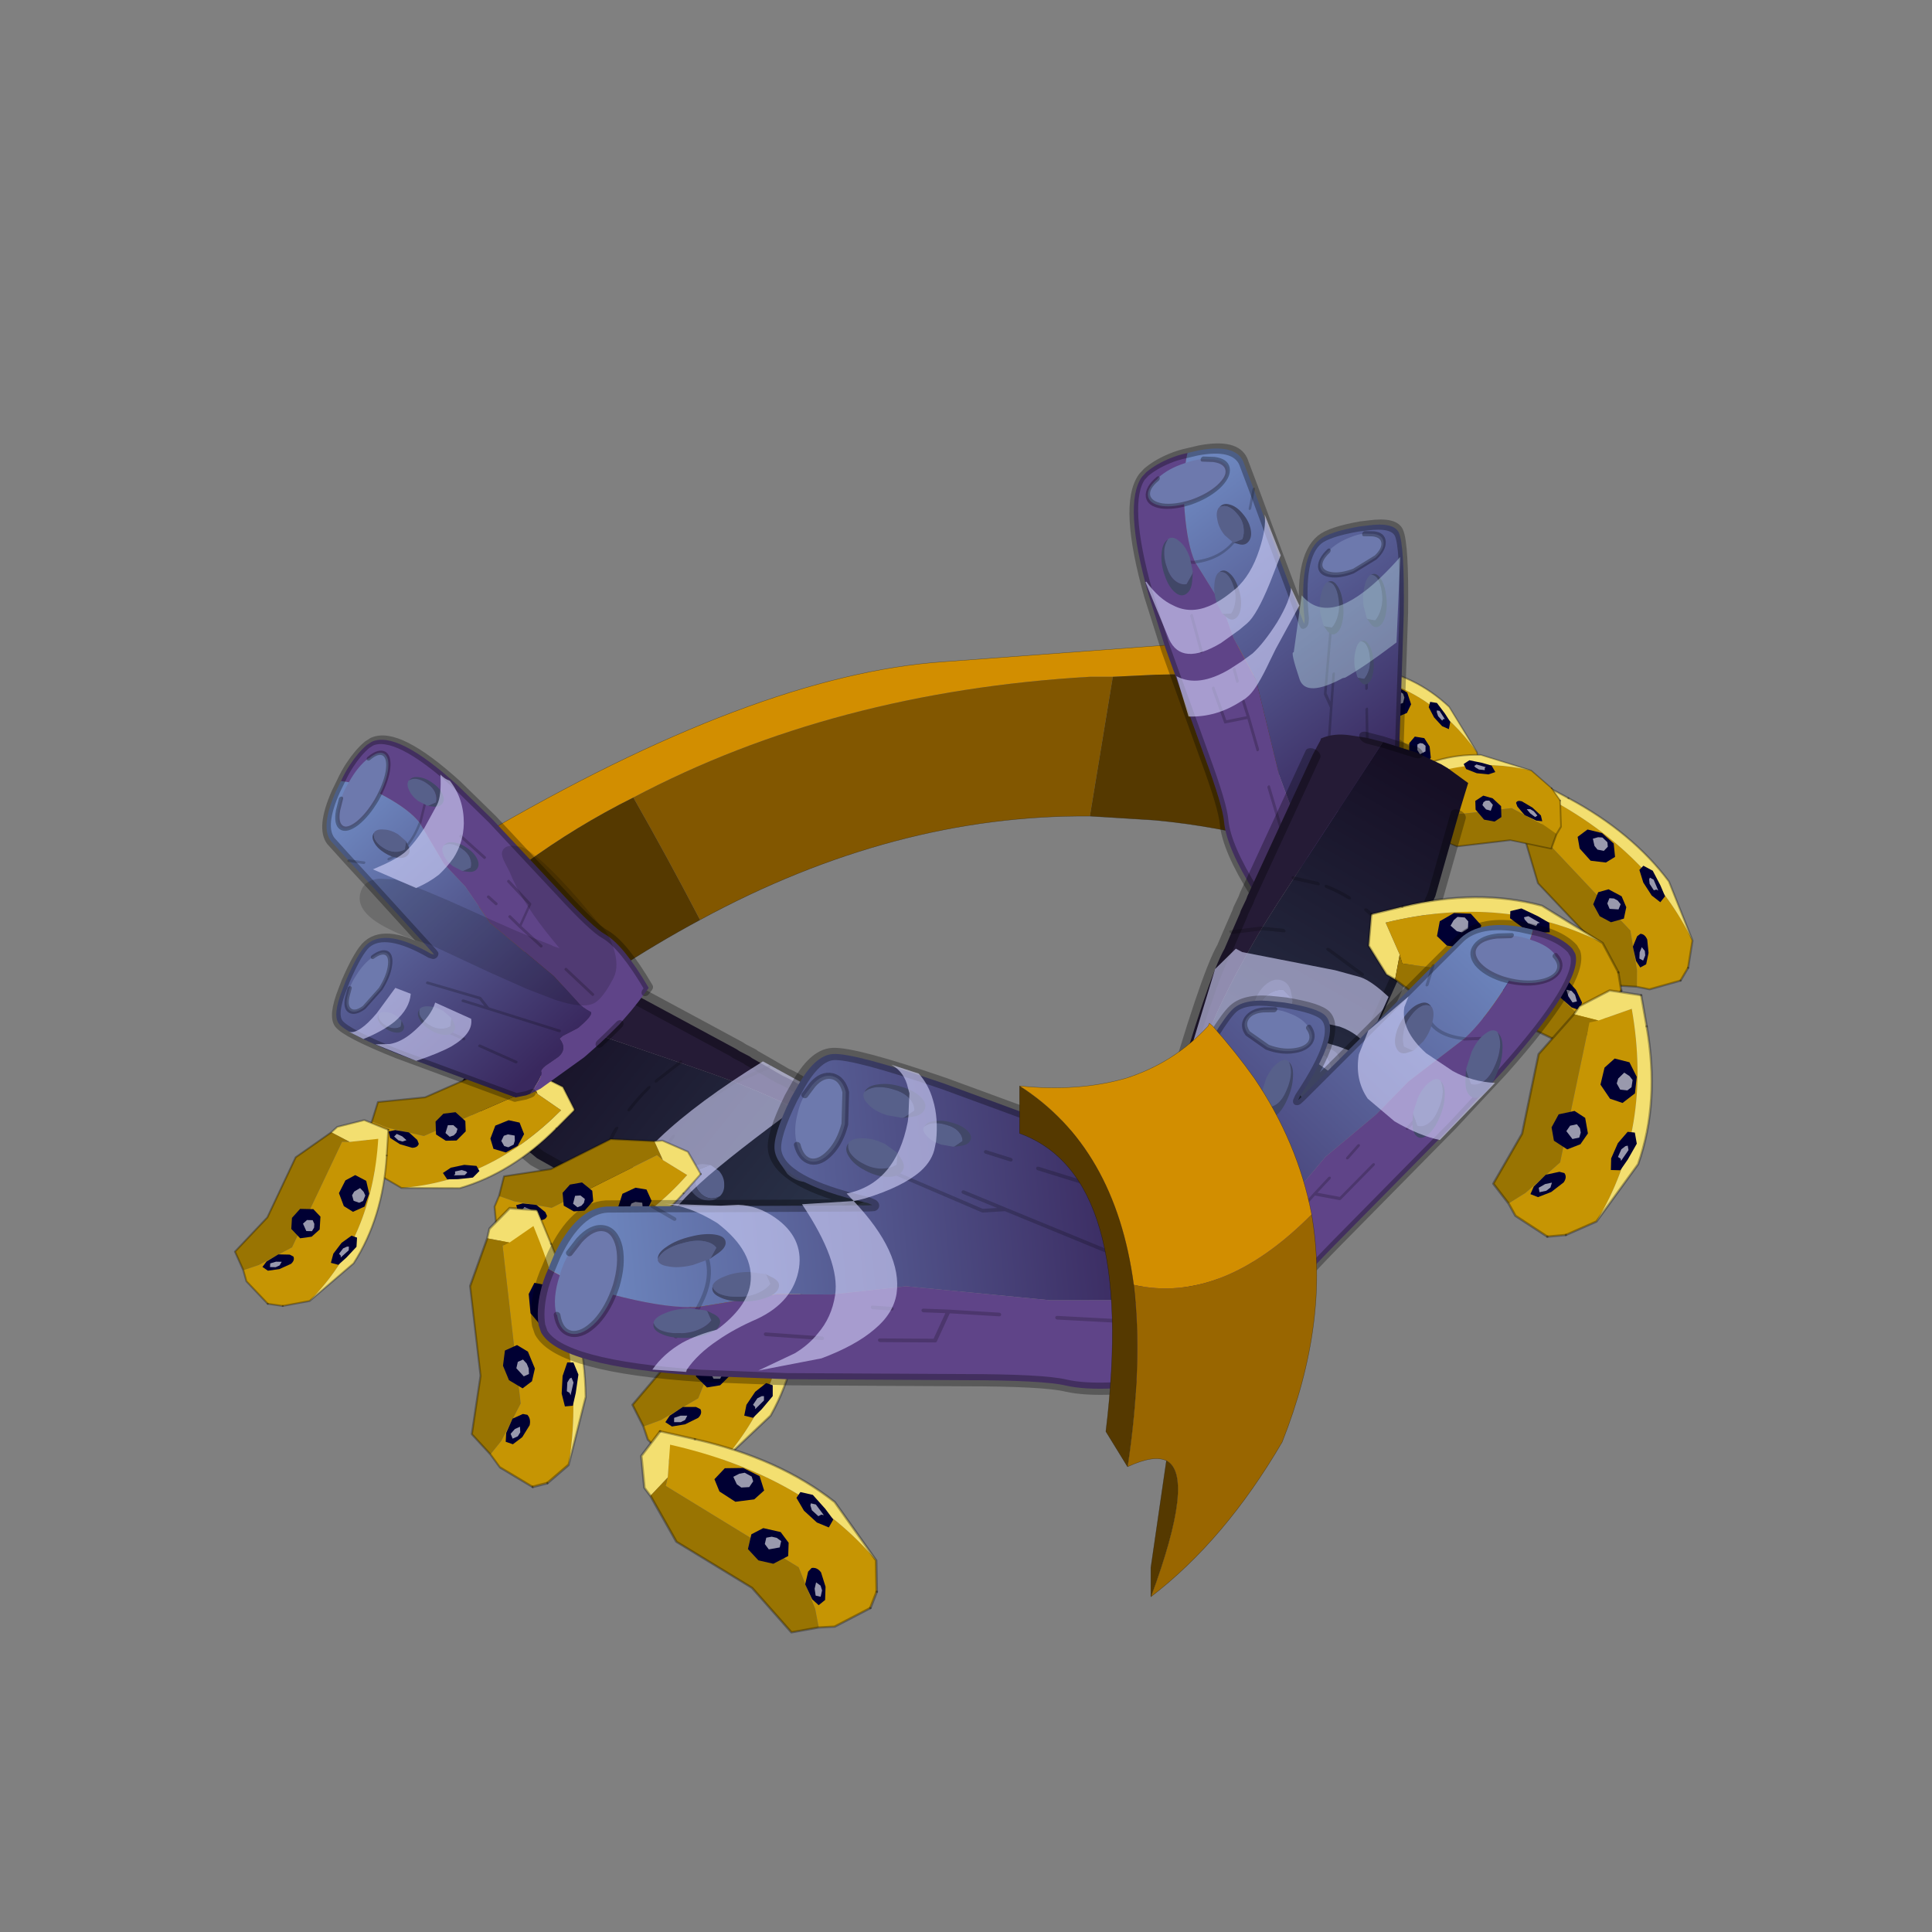 <?xml version="1.0" encoding="UTF-8" standalone="no"?>
<svg xmlns:xlink="http://www.w3.org/1999/xlink" height="440.0px" width="440.0px" xmlns="http://www.w3.org/2000/svg">
  <rect width="100%" height="100%" fill="#808080" stroke="none"/>
  <g transform="matrix(10.0, 0.0, 0.0, 10.0, 0.0, 0.0)">
    <use height="44.0" transform="matrix(0.909, 0.0, 0.0, 0.909, 2.0, 2.0)" width="44.0" xlink:href="#sprite0"/>
  </g>
  <defs>
    <g id="sprite0" transform="matrix(1.0, 0.0, 0.0, 1.0, 0.0, 0.0)">
      <use height="44.0" transform="matrix(1.0, 0.0, 0.0, 1.0, 0.0, 0.0)" width="44.0" xlink:href="#shape0"/>
      <use height="169.9" transform="matrix(0.205, 0.0, 0.0, 0.203, 2.946, 4.616)" width="185.55" xlink:href="#sprite1"/>
    </g>
    <g id="shape0" transform="matrix(1.0, 0.0, 0.0, 1.0, 0.0, 0.0)">
      <path d="M44.0 44.0 L0.0 44.0 0.0 0.0 44.0 0.0 44.0 44.0" fill="#43adca" fill-opacity="0.0" fill-rule="evenodd" stroke="none"/>
    </g>
    <g id="sprite1" transform="matrix(1.0, 0.0, 0.0, 1.0, 0.75, 1.15)">
      <use height="169.9" transform="matrix(1.0, 0.0, 0.0, 1.0, -0.75, -1.15)" width="185.55" xlink:href="#sprite2"/>
    </g>
    <g id="sprite2" transform="matrix(1.0, 0.0, 0.0, 1.0, 93.15, 85.5)">
      <use height="5.1" transform="matrix(-4.338, -1.512, 1.433, -3.02, 48.81, -20.352)" width="3.85" xlink:href="#sprite3"/>
      <use height="5.1" transform="matrix(0.055, -4.589, 3.313, 0.549, 45.757, -19.526)" width="3.85" xlink:href="#sprite3"/>
      <use height="48.25" transform="matrix(1.0, 0.0, 0.0, 1.0, -59.7, -39.6)" width="97.7" xlink:href="#shape2"/>
      <use height="85.0" transform="matrix(-0.472, 0.972, 0.582, 0.304, 28.504, -85.49)" width="62.0" xlink:href="#sprite4"/>
      <use height="5.1" transform="matrix(1.742, -4.269, 4.574, 2.471, 62.383, -6.477)" width="3.85" xlink:href="#sprite3"/>
      <use height="5.1" transform="matrix(-2.954, -3.527, 2.783, -1.86, 61.177, -7.542)" width="3.85" xlink:href="#sprite3"/>
      <use height="57.75" transform="matrix(-1.276, -0.102, -0.198, -1.041, 71.116, 29.724)" width="36.1" xlink:href="#sprite7"/>
      <use height="58.8" transform="matrix(-1.008, -0.582, 0.694, -1.327, -28.869, 73.876)" width="51.2" xlink:href="#sprite9"/>
      <use height="5.1" transform="matrix(3.427, 3.116, -3.19, 3.241, -60.42, 5.107)" width="3.85" xlink:href="#sprite3"/>
      <use height="5.1" transform="matrix(4.624, 0.097, -0.275, 4.532, -88.533, 18.858)" width="3.85" xlink:href="#sprite3"/>
      <use height="5.1" transform="matrix(-1.575, -5.455, 5.412, -1.333, 54.055, 15.094)" width="3.85" xlink:href="#sprite3"/>
      <use height="5.1" transform="matrix(5.541, -1.199, 0.96, 5.482, 60.746, 7.001)" width="3.85" xlink:href="#sprite3"/>
      <use height="54.0" transform="matrix(0.896, 0.896, -0.912, 0.991, 54.76, -23.867)" width="30.2" xlink:href="#sprite10"/>
      <use height="5.1" transform="matrix(5.356, 0.0, 0.0, 5.356, -40.953, 34.754)" width="3.85" xlink:href="#sprite3"/>
      <use height="5.1" transform="matrix(3.583, 2.931, -3.015, 3.4, -45.648, 13.693)" width="3.85" xlink:href="#sprite3"/>
      <use height="5.1" transform="matrix(4.223, -1.927, 2.436, 5.954, -69.48, 36.198)" width="3.85" xlink:href="#sprite3"/>
      <use height="5.1" transform="matrix(1.197, -5.215, 6.075, 1.394, -43.702, 77.301)" width="3.85" xlink:href="#sprite3"/>
      <use height="93.85" transform="matrix(0.247, -0.923, 0.992, 0.222, -69.065, 53.301)" width="67.5" xlink:href="#sprite11"/>
      <use height="77.65" transform="matrix(0.725, 0.0, 0.032, 0.77, -93.135, -33.883)" width="75.1" xlink:href="#sprite12"/>
      <use height="70.8" transform="matrix(1.0, 0.0, 0.0, 1.0, 6.35, 7.2)" width="36.25" xlink:href="#shape13"/>
    </g>
    <g id="sprite3" transform="matrix(1.0, 0.0, 0.0, 1.0, 3.1, 0.55)">
      <use height="5.1" transform="matrix(1.0, 0.0, 0.0, 1.0, -3.1, -0.55)" width="3.85" xlink:href="#shape1"/>
    </g>
    <g id="shape1" transform="matrix(1.0, 0.0, 0.0, 1.0, 3.1, 0.55)">
      <path d="M-1.05 4.4 L-1.75 4.55 -2.15 4.5 -2.75 3.9 -2.85 3.6 -2.45 3.45 -1.6 2.95 -0.45 0.05 -0.25 0.05 0.5 -0.05 Q0.5 2.65 -1.05 4.4" fill="#c69503" fill-rule="evenodd" stroke="none"/>
      <path d="M-0.75 -0.2 L-0.6 -0.35 0.1 -0.55 0.75 -0.3 0.75 0.4 Q0.75 2.1 0.05 3.35 L-1.05 4.4 Q0.5 2.65 0.5 -0.05 L-0.25 0.05 -0.75 -0.2" fill="#f3df70" fill-rule="evenodd" stroke="none"/>
      <path d="M-2.85 3.6 L-3.1 3.1 -2.3 2.15 -1.65 0.5 -0.75 -0.2 -0.25 0.05 -0.45 0.05 -1.6 2.95 -2.45 3.45 -2.85 3.6" fill="#997402" fill-rule="evenodd" stroke="none"/>
      <path d="M0.75 -0.3 L0.75 0.4 M-1.75 4.55 L-2.15 4.5" fill="none" stroke="#000000" stroke-linecap="round" stroke-linejoin="round" stroke-opacity="0.302" stroke-width="0.05"/>
      <path d="M-0.75 -0.2 L-0.6 -0.35 0.1 -0.55 0.75 -0.3 M0.75 0.4 Q0.75 2.1 0.05 3.35 L-1.05 4.4 -1.75 4.55 M-2.15 4.5 L-2.75 3.9 -2.85 3.6 -3.1 3.1 -2.3 2.15 -1.65 0.5 -0.75 -0.2" fill="none" stroke="#000000" stroke-linecap="round" stroke-linejoin="round" stroke-opacity="0.302" stroke-width="0.05"/>
      <path d="M-0.3 1.1 L-0.05 0.95 0.25 1.1 0.35 1.45 0.25 1.8 -0.05 1.95 -0.3 1.8 -0.45 1.45 -0.3 1.1" fill="#000033" fill-rule="evenodd" stroke="none"/>
      <path d="M-0.05 1.4 L0.1 1.3 0.2 1.4 0.25 1.5 0.2 1.65 0.1 1.7 -0.05 1.65 -0.1 1.5 -0.05 1.4" fill="#ffffff" fill-opacity="0.6" fill-rule="evenodd" stroke="none"/>
      <path d="M-0.05 2.6 L0.1 2.65 0.1 2.9 -0.15 3.2 -0.35 3.4 -0.55 3.35 -0.5 3.1 -0.3 2.8 -0.05 2.6" fill="#000033" fill-rule="evenodd" stroke="none"/>
      <path d="M-0.15 2.9 L-0.1 2.9 -0.1 3.0 -0.2 3.1 -0.3 3.2 -0.3 3.15 -0.35 3.1 -0.25 2.95 -0.15 2.9" fill="#ffffff" fill-opacity="0.6" fill-rule="evenodd" stroke="none"/>
      <path d="M-1.45 1.9 L-1.1 1.9 -0.9 2.1 -0.9 2.45 -1.1 2.65 -1.4 2.7 -1.65 2.45 -1.65 2.15 -1.45 1.9" fill="#000033" fill-rule="evenodd" stroke="none"/>
      <path d="M-1.25 2.2 L-1.1 2.2 -1.05 2.3 -1.05 2.4 -1.1 2.5 -1.25 2.5 -1.3 2.4 -1.35 2.3 -1.25 2.2" fill="#ffffff" fill-opacity="0.6" fill-rule="evenodd" stroke="none"/>
      <path d="M-1.65 3.15 L-1.55 3.2 Q-1.5 3.3 -1.6 3.4 L-1.9 3.55 -2.2 3.6 -2.35 3.5 -2.25 3.35 -1.95 3.15 -1.65 3.15" fill="#000033" fill-rule="evenodd" stroke="none"/>
      <path d="M-1.9 3.35 L-1.85 3.35 -1.9 3.45 -2.0 3.5 -2.15 3.5 -2.15 3.4 -2.0 3.35 -1.9 3.35" fill="#ffffff" fill-opacity="0.6" fill-rule="evenodd" stroke="none"/>
    </g>
    <g id="shape2" transform="matrix(1.0, 0.0, 0.0, 1.0, 59.7, 39.6)">
      <path d="M-59.7 -15.8 Q-25.95 -35.8 -2.95 -37.4 L24.95 -39.5 Q29.85 -39.75 37.3 -39.25 L38.0 -35.55 Q30.3 -36.0 22.9 -35.8 L17.75 -35.55 14.95 -35.55 Q-16.4 -33.7 -40.85 -20.65 -47.8 -17.15 -54.1 -12.5 L-59.7 -15.8" fill="#d28e00" fill-rule="evenodd" stroke="none"/>
      <path d="M14.95 -18.35 Q-9.0 -18.55 -32.7 -5.55 -36.65 -13.2 -40.85 -20.65 -16.4 -33.7 14.95 -35.55 L17.75 -35.55 14.95 -18.35" fill="#825700" fill-rule="evenodd" stroke="none"/>
      <path d="M-54.1 8.65 L-59.7 5.4 -59.7 -15.8 -54.1 -12.5 -54.1 8.65" fill="#996600" fill-rule="evenodd" stroke="none"/>
      <path d="M38.0 -35.55 L38.0 -15.1 Q30.3 -17.15 22.9 -17.85 L14.95 -18.35 17.75 -35.55 22.9 -35.8 Q30.3 -36.0 38.0 -35.55 M-32.7 -5.55 Q-43.4 0.25 -54.1 8.65 L-54.1 -12.5 Q-47.8 -17.15 -40.85 -20.65 -36.65 -13.2 -32.7 -5.55" fill="#553900" fill-rule="evenodd" stroke="none"/>
      <path d="M-59.7 -15.8 Q-25.95 -35.8 -2.95 -37.4 L24.95 -39.5 Q29.85 -39.75 37.3 -39.25 L38.0 -35.55 38.0 -15.1 Q30.3 -17.15 22.9 -17.85 L14.95 -18.35 Q-9.0 -18.55 -32.7 -5.55 -43.4 0.25 -54.1 8.65 L-59.7 5.4 -59.7 -15.8 -54.1 -12.5 -54.1 8.65" fill="none" stroke="#000000" stroke-linecap="round" stroke-linejoin="round" stroke-opacity="0.412" stroke-width="0.05"/>
    </g>
    <g id="sprite4" transform="matrix(1.0, 0.0, 0.0, 1.0, 51.35, 63.55)">
      <use height="50.0" transform="matrix(1.083, -0.788, 0.602, 1.234, -51.342, -40.273)" width="29.5" xlink:href="#sprite5"/>
      <use height="5.6" transform="matrix(0.769, -1.017, 0.815, 0.848, -31.35, -37.65)" width="3.95" xlink:href="#sprite6"/>
      <use height="5.6" transform="matrix(-1.305, 0.201, 0.09, 1.534, -17.95, -48.05)" width="3.95" xlink:href="#sprite6"/>
      <use height="5.6" transform="matrix(0.496, -1.22, 1.003, 0.513, -23.85, -31.55)" width="3.95" xlink:href="#sprite6"/>
      <use height="5.6" transform="matrix(0.3, -1.297, 1.081, 0.275, -30.85, -5.6)" width="3.95" xlink:href="#sprite6"/>
      <use height="5.6" transform="matrix(0.3, -1.297, 1.081, 0.275, -27.85, -12.25)" width="3.95" xlink:href="#sprite6"/>
      <use height="5.6" transform="matrix(0.247, -1.067, 0.889, 0.227, -23.35, -2.65)" width="3.95" xlink:href="#sprite6"/>
      <use height="47.0" transform="matrix(1.0, 0.0, 0.0, 1.0, -32.95, -47.35)" width="27.25" xlink:href="#shape5"/>
    </g>
    <g id="sprite5" transform="matrix(1.0, 0.0, 0.0, 1.0, 0.5, 0.5)">
      <use height="50.0" transform="matrix(1.0, 0.0, 0.0, 1.0, -0.5, -0.5)" width="29.5" xlink:href="#shape3"/>
    </g>
    <g id="shape3" transform="matrix(1.0, 0.0, 0.0, 1.0, 0.5, 0.5)">
      <path d="M19.85 12.1 L19.9 12.15 19.85 12.15 19.85 12.1" fill="url(#gradient0)" fill-rule="evenodd" stroke="none"/>
      <path d="M11.4 48.15 L11.3 48.1 10.95 47.95 10.05 47.35 9.95 47.3 9.65 46.7 9.25 45.9 2.95 33.15 Q0.0 26.8 0.0 25.2 0.0 23.8 2.55 22.1 L3.35 21.55 Q6.35 19.7 7.55 19.7 10.2 19.7 12.25 26.0 L12.45 26.35 12.45 26.0 11.75 14.5 11.45 9.9 11.25 6.5 Q11.25 4.2 14.9 2.0 L16.0 1.4 Q17.55 3.25 18.7 6.65 19.85 10.0 19.85 12.1 L19.85 12.15 19.2 18.2 19.5 22.2 19.2 27.9 21.05 38.5 21.35 43.1 Q21.35 43.9 21.8 45.15 21.8 45.65 19.7 45.65 L17.9 45.15 17.45 45.15 Q17.45 46.85 16.15 46.85 L14.5 46.65 Q13.8 46.65 13.75 46.9 13.7 47.4 11.4 48.15 M12.6 11.4 L11.45 9.9 12.6 11.4 M9.45 37.2 L8.7 35.45 9.45 37.2 M13.45 36.2 L17.95 44.4 13.45 36.2 11.85 33.3 13.45 36.2 13.45 34.5 10.05 28.55 13.45 34.5 13.45 36.2 M12.3 43.85 L10.3 39.15 12.3 43.85 M14.9 13.1 Q17.15 14.0 19.85 12.15 17.15 14.0 14.9 13.1" fill="url(#gradient1)" fill-rule="evenodd" stroke="none"/>
      <path d="M22.4 16.85 L23.0 21.0 22.4 16.85 M16.0 1.4 Q16.95 0.85 17.8 0.55 19.3 0.0 20.55 0.0 L21.15 0.1 Q24.0 1.1 25.45 11.5 L26.15 17.9 27.1 31.05 Q27.5 37.05 28.05 38.65 28.9 41.25 28.2 47.6 L27.7 47.75 26.45 48.1 25.2 48.4 23.35 48.75 21.85 48.9 20.5 49.0 18.55 49.05 18.25 49.05 12.6 48.5 11.55 48.2 11.4 48.15 Q13.7 47.4 13.75 46.9 13.8 46.65 14.5 46.65 L16.15 46.85 Q17.45 46.85 17.45 45.15 L17.9 45.15 19.7 45.65 Q21.8 45.65 21.8 45.15 21.35 43.9 21.35 43.1 L21.05 38.5 19.2 27.9 19.5 22.2 19.2 18.2 19.85 12.15 19.9 12.15 19.85 12.1 Q19.85 10.0 18.7 6.65 17.55 3.25 16.0 1.4 M22.15 10.1 L19.9 12.15 22.15 10.1 M22.5 38.8 L23.1 43.6 22.5 38.8 M21.45 30.75 L21.95 34.5 21.45 30.75 21.25 28.9 21.45 30.75 23.75 29.4 23.45 25.3 23.75 29.4 21.45 30.75 M20.75 25.15 L20.95 26.55 20.75 25.15" fill="#5f4488" fill-rule="evenodd" stroke="none"/>
      <path d="M23.0 21.0 L22.4 16.85 M19.9 12.15 L22.15 10.1 M11.45 9.9 L12.6 11.4 M19.9 12.15 L19.85 12.15 Q17.15 14.0 14.9 13.1 M11.85 33.3 L13.45 36.2 13.45 34.5 10.05 28.55 M10.3 39.15 L12.3 43.85 M17.95 44.4 L13.45 36.2 M8.7 35.45 L9.45 37.2 M20.95 26.55 L20.75 25.15 M21.25 28.9 L21.45 30.75 23.75 29.4 23.45 25.3 M21.95 34.5 L21.45 30.75 M23.1 43.6 L22.5 38.8" fill="none" stroke="#000000" stroke-linecap="round" stroke-linejoin="round" stroke-opacity="0.2" stroke-width="0.3"/>
      <path d="M16.0 1.4 Q16.95 0.85 17.8 0.55 19.3 0.0 20.55 0.0 L21.15 0.1 Q24.0 1.1 25.45 11.5 L26.15 17.9 27.1 31.05 Q27.5 37.05 28.05 38.65 28.9 41.25 28.2 47.6 L27.7 47.75 M23.35 48.75 L21.85 48.9 20.5 49.0 M11.55 48.2 L11.4 48.15 11.3 48.1 10.95 47.95 10.05 47.35 9.95 47.3 9.65 46.7 9.25 45.9 2.95 33.15 Q0.0 26.8 0.0 25.2 0.0 23.8 2.55 22.1 L3.35 21.55 Q6.35 19.7 7.55 19.7 10.2 19.7 12.25 26.0 L12.45 26.35 12.45 26.0 11.75 14.5 11.45 9.9 11.25 6.5 Q11.25 4.2 14.9 2.0 L16.0 1.4" fill="none" stroke="#000000" stroke-linecap="round" stroke-linejoin="round" stroke-opacity="0.302" stroke-width="1.0"/>
      <path d="M19.8 1.5 Q21.15 1.5 21.4 2.35 21.6 3.2 20.55 4.35 19.5 5.45 17.75 6.25 16.0 7.0 14.6 6.95 13.2 6.85 13.0 6.0 12.8 5.15 13.85 4.05 L14.85 3.15 Q15.65 2.55 16.65 2.15 18.4 1.35 19.75 1.45 L19.8 1.5" fill="#6d79ad" fill-rule="evenodd" stroke="none"/>
      <path d="M19.8 1.5 Q21.15 1.5 21.4 2.35 21.6 3.2 20.55 4.35 19.5 5.45 17.75 6.25 16.0 7.0 14.6 6.95 13.2 6.85 13.0 6.0 12.8 5.15 13.85 4.05 L14.85 3.15" fill="none" stroke="#000000" stroke-linecap="round" stroke-linejoin="round" stroke-opacity="0.302" stroke-width="0.5"/>
      <path d="M3.2 22.6 Q3.8 22.15 4.65 21.85 6.05 21.3 7.2 21.45 8.35 21.55 8.6 22.25 8.8 22.95 7.95 23.85 7.15 24.7 5.75 25.25 L3.15 25.7 Q2.05 25.6 1.8 24.9 1.55 24.15 2.4 23.3 L3.2 22.6" fill="#6d79ad" fill-rule="evenodd" stroke="none"/>
      <path d="M7.2 21.45 Q8.35 21.55 8.6 22.25 8.8 22.95 7.95 23.85 7.15 24.7 5.75 25.25 L3.15 25.7 Q2.05 25.6 1.8 24.9 1.55 24.15 2.4 23.3 L3.2 22.6" fill="none" stroke="#000000" stroke-linecap="round" stroke-linejoin="round" stroke-opacity="0.302" stroke-width="0.5"/>
    </g>
    <linearGradient gradientTransform="matrix(-0.003, -0.024, 0.03, -0.004, 25.15, 24.1)" gradientUnits="userSpaceOnUse" id="gradient0" spreadMethod="pad" x1="-819.2" x2="819.2">
      <stop offset="0.0" stop-color="#8d5a7b"/>
      <stop offset="1.0" stop-color="#cba0bc"/>
    </linearGradient>
    <linearGradient gradientTransform="matrix(0.002, 0.025, -0.013, 8.0E-4, 10.45, 25.9)" gradientUnits="userSpaceOnUse" id="gradient1" spreadMethod="pad" x1="-819.2" x2="819.2">
      <stop offset="0.0" stop-color="#6d86be"/>
      <stop offset="1.0" stop-color="#39285e"/>
    </linearGradient>
    <g id="sprite6" transform="matrix(1.0, 0.0, 0.0, 1.0, 0.0, 0.0)">
      <use height="5.6" transform="matrix(1.0, 0.0, 0.0, 1.0, 0.0, 0.0)" width="3.95" xlink:href="#shape4"/>
    </g>
    <g id="shape4" transform="matrix(1.0, 0.0, 0.0, 1.0, 0.0, 0.0)">
      <path d="M3.6 0.15 L3.55 0.15 3.6 0.15 M2.2 4.85 L2.35 4.75 2.25 4.85 2.2 4.85" fill="#482f41" fill-rule="evenodd" stroke="none"/>
      <path d="M3.6 0.15 Q4.05 0.45 3.95 1.4 3.9 2.4 3.25 3.55 L2.35 4.75 2.2 4.85 1.15 4.9 Q0.8 4.4 0.85 3.55 0.9 2.7 1.45 1.8 1.95 0.9 2.65 0.4 3.15 0.1 3.55 0.15 L3.6 0.15" fill="#57608a" fill-rule="evenodd" stroke="none"/>
      <path d="M3.55 0.15 Q3.15 0.1 2.65 0.4 1.95 0.9 1.45 1.8 0.9 2.7 0.85 3.55 0.8 4.4 1.15 4.9 L2.2 4.85 2.25 4.85 1.75 5.2 Q0.95 5.8 0.45 5.5 -0.1 5.2 0.0 4.2 0.1 3.2 0.75 2.1 1.4 0.95 2.2 0.4 3.0 -0.2 3.55 0.15" fill="#414767" fill-rule="evenodd" stroke="none"/>
    </g>
    <g id="shape5" transform="matrix(1.0, 0.0, 0.0, 1.0, 32.95, 47.35)">
      <path d="M-17.05 -47.35 L-12.5 -38.7 Q-10.4 -34.35 -14.85 -29.7 L-17.15 -27.7 -18.2 -26.95 Q-19.55 -26.0 -23.5 -26.45 L-26.4 -26.85 -26.85 -26.9 -30.15 -32.95 Q-28.9 -31.55 -26.3 -30.95 -23.3 -30.25 -21.1 -31.7 L-20.8 -31.95 Q-19.05 -33.2 -17.95 -34.75 -16.15 -37.3 -16.15 -40.75 -16.05 -43.75 -17.15 -47.25 L-17.05 -47.35 M-24.1 -22.5 Q-22.8 -21.6 -19.9 -22.0 -17.1 -22.5 -15.45 -23.55 L-14.1 -24.7 -12.7 -26.05 Q-9.1 -29.8 -9.15 -34.45 L-5.7 -29.1 Q-7.05 -24.4 -9.95 -21.6 L-10.5 -21.05 -11.0 -20.7 Q-12.25 -19.95 -15.55 -20.05 L-17.1 -20.05 -22.75 -19.65 -24.1 -22.5" fill="#d7d7ff" fill-opacity="0.6" fill-rule="evenodd" stroke="none"/>
      <path d="M-25.0 -12.65 Q-22.85 -16.0 -23.9 -20.1 L-17.7 -16.75 Q-17.7 -17.55 -15.25 -13.5 -13.8 -10.9 -17.65 -6.45 L-17.85 -6.05 Q-20.05 -3.65 -23.8 -0.6 L-24.1 -0.35 -32.95 -6.75 Q-29.7 -8.2 -27.6 -9.9 -26.05 -11.15 -25.0 -12.65" fill="#c2e7eb" fill-opacity="0.4" fill-rule="evenodd" stroke="none"/>
    </g>
    <g id="sprite7" transform="matrix(1.0, 0.0, 0.0, 1.0, 6.5, 50.45)">
      <use height="38.05" transform="matrix(1.421, 0.13, -0.004, 1.432, -6.348, -50.466)" width="25.3" xlink:href="#sprite8"/>
      <use height="5.6" transform="matrix(-0.683, -0.953, -0.953, 0.683, 27.05, -36.9)" width="3.95" xlink:href="#sprite6"/>
      <use height="5.6" transform="matrix(-0.683, -0.953, -0.953, 0.683, 20.8, -29.25)" width="3.95" xlink:href="#sprite6"/>
      <use height="5.6" transform="matrix(1.171, -0.027, 0.027, 1.171, 11.05, -40.2)" width="3.95" xlink:href="#sprite6"/>
      <use height="15.95" transform="matrix(1.0, 0.0, 0.0, 1.0, 5.25, -38.45)" width="20.45" xlink:href="#shape7"/>
    </g>
    <g id="sprite8" transform="matrix(1.0, 0.0, 0.0, 1.0, 0.0, 0.5)">
      <use height="38.05" transform="matrix(1.0, 0.0, 0.0, 1.0, 0.0, -0.5)" width="25.3" xlink:href="#shape6"/>
    </g>
    <g id="shape6" transform="matrix(1.0, 0.0, 0.0, 1.0, 0.0, 0.5)">
      <path d="M5.3 36.9 L3.2 36.45 1.6 35.75 1.2 35.5 0.0 34.5 0.4 33.45 1.1 31.6 3.7 24.45 6.65 18.25 6.8 17.95 9.8 11.7 9.85 11.65 9.95 11.4 13.65 3.75 Q14.5 2.5 15.6 1.65 17.75 0.0 20.8 0.0 L21.6 0.05 Q22.8 1.55 22.8 2.9 L22.7 4.05 Q22.7 7.8 16.0 19.45 L14.65 21.7 13.15 24.15 11.6 24.0 13.15 24.15 5.3 36.9 M8.6 22.35 Q7.2 20.9 6.65 18.25 7.2 20.9 8.6 22.35 M9.75 16.85 L11.7 18.5 9.75 16.85 M11.0 23.85 Q10.25 23.6 9.65 23.2 10.25 23.6 11.0 23.85 M14.55 19.55 L16.0 19.45 14.55 19.55" fill="url(#gradient2)" fill-rule="evenodd" stroke="none"/>
      <path d="M21.6 0.05 Q22.8 0.2 23.7 0.8 24.8 1.5 24.8 2.3 20.3 14.6 18.8 17.25 L18.1 18.75 17.3 20.45 17.2 20.7 16.7 21.7 16.55 22.05 10.25 34.95 9.55 36.25 9.5 36.4 Q8.55 37.05 7.45 37.05 L7.35 37.05 6.35 37.05 5.3 36.9 13.15 24.15 14.65 21.7 16.0 19.45 Q22.7 7.8 22.7 4.05 L22.8 2.9 Q22.8 1.55 21.6 0.05 M18.1 18.75 L16.0 19.45 18.1 18.75" fill="#251b36" fill-rule="evenodd" stroke="none"/>
      <path d="M21.6 0.05 Q22.8 0.2 23.7 0.8 24.8 1.5 24.8 2.3 20.3 14.6 18.8 17.25 L18.1 18.75 17.3 20.45 17.2 20.7 16.7 21.7 16.55 22.05 10.25 34.95 M6.35 37.05 L5.3 36.9 3.2 36.45 M1.1 31.6 L3.7 24.45 6.65 18.25 M6.8 17.95 L9.8 11.7 9.85 11.65 9.95 11.4 13.65 3.75 Q14.5 2.5 15.6 1.65 17.75 0.0 20.8 0.0 L21.6 0.05" fill="none" stroke="#000000" stroke-linecap="round" stroke-linejoin="round" stroke-opacity="0.302" stroke-width="1.0"/>
      <path d="M6.65 18.25 L6.8 17.95 M16.0 19.45 L18.1 18.75 M6.65 18.25 Q7.2 20.9 8.6 22.35 M11.6 24.0 L13.15 24.15 M16.0 19.45 L14.55 19.55 M9.65 23.2 Q10.25 23.6 11.0 23.85 M11.7 18.5 L9.75 16.85" fill="none" stroke="#000000" stroke-linecap="round" stroke-linejoin="round" stroke-opacity="0.2" stroke-width="0.3"/>
      <path d="M17.55 1.75 L19.0 1.35 21.55 1.15 Q22.7 1.2 22.95 1.55 23.15 1.95 22.3 2.4 L20.1 3.15 17.5 3.4 Q16.4 3.3 16.15 2.95 15.9 2.6 16.75 2.15 L17.55 1.75" fill="#384052" fill-rule="evenodd" stroke="none"/>
      <path d="M21.55 1.15 Q22.7 1.2 22.95 1.55 23.15 1.95 22.3 2.4 L20.1 3.15 17.5 3.4 Q16.4 3.3 16.15 2.95 15.9 2.6 16.75 2.15 L17.55 1.75" fill="none" stroke="#000000" stroke-linecap="round" stroke-linejoin="round" stroke-opacity="0.302" stroke-width="0.5"/>
    </g>
    <linearGradient gradientTransform="matrix(-0.01, 0.021, -0.005, -0.003, 12.0, 18.0)" gradientUnits="userSpaceOnUse" id="gradient2" spreadMethod="pad" x1="-819.2" x2="819.2">
      <stop offset="0.0" stop-color="#2b354b"/>
      <stop offset="1.0" stop-color="#160f25"/>
    </linearGradient>
    <g id="shape7" transform="matrix(1.0, 0.0, 0.0, 1.0, -5.25, 38.45)">
      <path d="M25.7 -35.65 L21.6 -25.15 19.2 -22.5 18.65 -22.85 9.95 -24.15 7.6 -24.75 Q6.6 -25.1 5.25 -26.85 L8.3 -32.95 Q8.95 -31.5 10.55 -30.9 L12.15 -30.6 Q14.6 -30.6 17.95 -32.35 23.85 -35.35 25.7 -35.65 M13.75 -35.25 Q14.95 -34.35 16.45 -33.55 15.9 -32.1 12.95 -32.75 L11.05 -33.3 Q9.4 -33.9 9.0 -34.35 L10.7 -38.45 Q11.9 -36.7 13.75 -35.25" fill="#d7d7ff" fill-opacity="0.6" fill-rule="evenodd" stroke="none"/>
    </g>
    <g id="sprite9" transform="matrix(1.0, 0.0, 0.0, 1.0, 43.8, 28.55)">
      <use height="38.05" transform="matrix(-0.886, 1.36, 0.757, 0.641, -21.378, -28.57)" width="25.3" xlink:href="#sprite8"/>
      <use height="5.6" transform="matrix(0.055, -1.194, 1.069, -0.497, -33.85, 7.2)" width="3.95" xlink:href="#sprite6"/>
      <use height="5.6" transform="matrix(-0.699, 0.713, 0.319, 0.596, -27.1, -7.25)" width="3.95" xlink:href="#sprite6"/>
      <use height="5.6" transform="matrix(-0.699, 0.713, 0.319, 0.596, -22.2, -5.45)" width="3.95" xlink:href="#sprite6"/>
      <use height="15.55" transform="matrix(1.0, 0.0, 0.0, 1.0, -28.7, -6.85)" width="13.75" xlink:href="#shape8"/>
    </g>
    <g id="shape8" transform="matrix(1.0, 0.0, 0.0, 1.0, 28.7, 6.85)">
      <path d="M-21.15 -6.8 L-15.25 -6.8 -15.0 -6.85 Q-14.7 -4.55 -16.2 -1.05 -17.95 3.05 -22.05 8.6 L-28.7 8.7 Q-24.55 2.1 -22.6 -1.8 -20.75 -5.6 -21.15 -6.8" fill="#d7d7ff" fill-opacity="0.6" fill-rule="evenodd" stroke="none"/>
    </g>
    <g id="sprite10" transform="matrix(1.0, 0.0, 0.0, 1.0, 17.7, 51.05)">
      <use height="50.0" transform="matrix(0.864, 0.043, -0.095, 1.054, -12.985, -51.049)" width="29.5" xlink:href="#sprite5"/>
      <use height="5.6" transform="matrix(-1.163, -0.48, -0.276, 0.82, 9.55, -37.8)" width="3.95" xlink:href="#sprite6"/>
      <use height="5.6" transform="matrix(-1.012, -0.417, -0.24, 0.714, 8.15, -31.2)" width="3.95" xlink:href="#sprite6"/>
      <use height="5.6" transform="matrix(0.859, -0.244, 0.583, 0.789, -4.2, -36.05)" width="3.95" xlink:href="#sprite6"/>
      <use height="5.6" transform="matrix(-1.012, -0.417, -0.24, 0.714, -3.9, -22.7)" width="3.95" xlink:href="#sprite6"/>
      <use height="9.35" transform="matrix(1.0, 0.0, 0.0, 1.0, -3.95, -36.0)" width="12.45" xlink:href="#shape9"/>
    </g>
    <g id="shape9" transform="matrix(1.0, 0.0, 0.0, 1.0, 3.95, 36.0)">
      <path d="M-3.35 -36.0 L-3.95 -31.2 -3.05 -29.05 Q-1.7 -27.15 0.5 -26.75 L3.9 -27.0 Q6.6 -27.65 8.35 -28.7 L8.5 -35.95 Q6.8 -34.55 4.7 -34.0 L1.65 -33.45 Q-1.7 -33.3 -2.95 -35.05 L-3.35 -36.0" fill="#d7d7ff" fill-opacity="0.6" fill-rule="evenodd" stroke="none"/>
    </g>
    <g id="sprite11" transform="matrix(1.0, 0.0, 0.0, 1.0, 36.5, 83.55)">
      <use height="50.0" transform="matrix(-1.486, 0.61, 0.473, 1.517, 7.356, -83.564)" width="29.5" xlink:href="#sprite5"/>
      <use height="5.6" transform="matrix(1.333, -0.143, 0.389, 1.248, 3.15, -39.35)" width="3.95" xlink:href="#sprite6"/>
      <use height="5.6" transform="matrix(-1.143, -0.872, -0.783, 0.899, 19.05, -36.45)" width="3.95" xlink:href="#sprite6"/>
      <use height="5.6" transform="matrix(-0.877, -0.669, -0.601, 0.69, 15.35, -29.1)" width="3.95" xlink:href="#sprite6"/>
      <use height="5.6" transform="matrix(-1.383, -0.256, -0.05, 1.224, -7.1, -57.45)" width="3.95" xlink:href="#sprite6"/>
      <use height="5.6" transform="matrix(1.026, -0.669, 0.927, 1.056, -23.95, -54.45)" width="3.95" xlink:href="#sprite6"/>
      <use height="5.6" transform="matrix(1.026, -0.669, 0.927, 1.056, -17.7, -48.75)" width="3.95" xlink:href="#sprite6"/>
      <use height="29.9" transform="matrix(1.0, 0.0, 0.0, 1.0, -26.1, -59.2)" width="45.15" xlink:href="#shape10"/>
    </g>
    <g id="shape10" transform="matrix(1.0, 0.0, 0.0, 1.0, 26.1, 59.2)">
      <path d="M-25.15 -51.35 L-25.45 -51.35 -25.45 -51.4 -25.15 -51.35" fill="#fcffc1" fill-opacity="0.6" fill-rule="evenodd" stroke="none"/>
      <path d="M-25.45 -51.4 L-26.1 -55.35 Q-23.75 -54.55 -21.85 -52.7 -20.45 -51.25 -19.25 -49.1 -15.65 -46.35 -12.6 -46.65 -8.4 -47.1 -5.8 -52.4 -4.35 -56.3 -4.85 -59.2 L-3.5 -52.55 -2.9 -50.55 Q-2.45 -48.25 -3.5 -45.85 -5.2 -41.95 -9.15 -41.5 -13.6 -41.05 -16.8 -44.8 -18.65 -47.1 -20.55 -48.65 -22.85 -50.6 -25.15 -51.35 L-25.45 -51.4 M-23.25 -43.0 L-20.05 -39.3 Q-18.6 -37.95 -16.9 -37.25 -14.5 -36.15 -11.6 -36.45 -7.2 -36.9 -1.05 -43.15 L0.8 -37.25 Q-4.35 -29.95 -9.7 -29.35 -12.3 -29.1 -14.8 -30.8 -17.4 -32.5 -19.95 -36.05 L-23.25 -43.0" fill="#d7d7ff" fill-opacity="0.6" fill-rule="evenodd" stroke="none"/>
      <path d="M13.05 -33.55 L14.7 -33.9 15.95 -34.15 16.6 -34.5 Q18.5 -35.4 19.05 -37.15 L18.7 -33.7 Q17.6 -32.2 15.75 -31.2 13.65 -30.0 10.65 -29.55 L9.9 -29.5 Q8.15 -29.35 6.45 -30.4 3.95 -32.0 1.45 -36.0 L0.8 -37.2 0.8 -37.25 1.55 -38.3 Q4.2 -32.9 12.3 -33.45 L13.05 -33.55" fill="#d7d7ff" fill-opacity="0.6" fill-rule="evenodd" stroke="none"/>
    </g>
    <g id="sprite12" transform="matrix(1.0, 0.0, 0.0, 1.0, 60.0, 55.2)">
      <use height="50.0" transform="matrix(1.258, -0.979, 0.759, 0.976, -60.009, -26.349)" width="29.5" xlink:href="#sprite5"/>
      <use height="25.6" transform="matrix(1.0, 0.0, 0.0, 1.0, -35.5, -30.3)" width="42.85" xlink:href="#shape11"/>
      <use height="5.6" transform="matrix(0.279, -1.166, 1.209, -0.02, -27.35, 0.1)" width="3.95" xlink:href="#sprite6"/>
      <use height="5.6" transform="matrix(0.207, -0.837, 0.865, -0.008, -33.95, -0.3)" width="3.95" xlink:href="#sprite6"/>
      <use height="5.6" transform="matrix(-1.203, 0.558, 0.312, 1.028, -22.1, -42.9)" width="3.95" xlink:href="#sprite6"/>
      <use height="5.6" transform="matrix(-1.203, 0.558, 0.312, 1.028, -16.7, -32.45)" width="3.95" xlink:href="#sprite6"/>
      <use height="5.6" transform="matrix(0.279, -1.166, 1.209, -0.02, -33.75, -28.25)" width="3.95" xlink:href="#sprite6"/>
      <use height="45.9" transform="matrix(1.0, 0.0, 0.0, 1.0, -38.2, -41.7)" width="20.8" xlink:href="#shape12"/>
    </g>
    <g id="shape11" transform="matrix(1.0, 0.0, 0.0, 1.0, 35.5, 30.3)">
      <path d="M-35.0 -23.45 Q-34.25 -24.75 -32.15 -25.0 L-29.45 -24.9 Q-24.55 -23.3 -17.2 -20.05 -8.8 -16.3 -3.5 -14.35 L-3.25 -14.2 -2.15 -13.85 -3.1 -15.0 Q-8.15 -21.1 -10.0 -26.05 L-10.75 -27.55 Q-11.45 -28.95 -11.05 -29.5 -10.7 -30.25 -9.35 -30.3 L-7.95 -30.1 Q-5.15 -29.15 1.3 -21.8 L5.05 -17.35 Q6.1 -16.5 6.9 -14.05 7.85 -11.05 6.75 -9.1 4.75 -5.7 3.2 -5.0 1.2 -4.15 -3.3 -5.6 L-8.0 -7.35 -14.25 -10.05 -23.75 -14.35 Q-27.9 -15.5 -30.9 -17.0 -37.0 -19.95 -35.0 -23.45" fill="#000000" fill-opacity="0.153" fill-rule="evenodd" stroke="none"/>
    </g>
    <g id="shape12" transform="matrix(1.0, 0.0, 0.0, 1.0, 38.2, 41.7)">
      <path d="M-19.45 -40.7 Q-17.2 -37.8 -17.4 -33.85 -17.6 -30.8 -19.4 -28.3 -20.5 -26.9 -21.95 -25.65 -23.6 -24.45 -25.9 -23.5 L-33.05 -26.5 Q-29.3 -27.95 -27.65 -29.15 -26.0 -30.5 -24.1 -33.1 L-21.75 -36.9 Q-20.95 -38.3 -21.0 -41.7 -20.3 -40.95 -19.45 -40.7" fill="#d7d7ff" fill-opacity="0.6" fill-rule="evenodd" stroke="none"/>
      <path d="M-30.1 -7.5 L-27.55 -6.55 Q-27.85 -4.15 -30.45 -2.1 -32.55 -0.55 -35.85 0.7 L-38.2 -0.45 Q-36.6 -0.05 -33.45 -3.4 L-30.15 -7.45 -30.1 -7.5 M-27.1 -0.7 Q-24.2 -3.1 -23.5 -5.15 L-17.55 -2.55 Q-17.25 -0.2 -21.1 1.9 -23.4 3.05 -27.1 4.2 L-33.85 1.55 -31.45 1.5 Q-29.55 1.2 -27.6 -0.3 L-27.1 -0.7" fill="#d7d7ff" fill-opacity="0.6" fill-rule="evenodd" stroke="none"/>
    </g>
    <g id="shape13" transform="matrix(1.0, 0.0, 0.0, 1.0, -6.35, -7.2)">
      <path d="M22.4 78.0 L22.4 74.4 24.3 61.2 Q27.85 63.1 22.4 78.0 M19.55 61.95 L16.9 57.6 Q20.7 26.05 6.35 20.8 L6.35 14.95 Q18.05 22.5 20.3 39.5 21.45 49.1 19.55 61.95" fill="#553900" fill-rule="evenodd" stroke="none"/>
      <path d="M6.35 14.95 Q13.5 15.7 19.35 14.0 25.25 12.1 29.4 7.55 L29.55 7.2 29.95 7.55 Q32.8 10.8 35.05 14.0 40.35 21.9 42.05 30.8 31.1 41.95 20.3 39.5 18.05 22.5 6.35 14.95" fill="#d28e00" fill-rule="evenodd" stroke="none"/>
      <path d="M42.05 30.8 Q44.3 44.0 38.45 58.9 31.45 71.0 22.4 78.0 27.85 63.1 24.3 61.2 22.75 60.45 19.55 61.95 21.45 49.1 20.3 39.5 31.1 41.95 42.05 30.8" fill="#996600" fill-rule="evenodd" stroke="none"/>
      <path d="M6.35 14.95 Q13.5 15.7 19.35 14.0 25.25 12.1 29.4 7.55 L29.55 7.2 29.95 7.55 Q32.8 10.8 35.05 14.0 40.35 21.9 42.05 30.8 44.3 44.0 38.45 58.9 31.45 71.0 22.4 78.0 L22.4 74.4 24.3 61.2 Q22.75 60.45 19.55 61.95 L16.9 57.6 Q20.7 26.05 6.35 20.8 L6.35 14.95 Q18.05 22.5 20.3 39.5 M22.4 78.0 Q27.85 63.1 24.3 61.2 M19.55 61.95 Q21.45 49.1 20.3 39.5" fill="none" stroke="#000000" stroke-linecap="round" stroke-linejoin="round" stroke-opacity="0.412" stroke-width="0.05"/>
    </g>
  </defs>
</svg>
